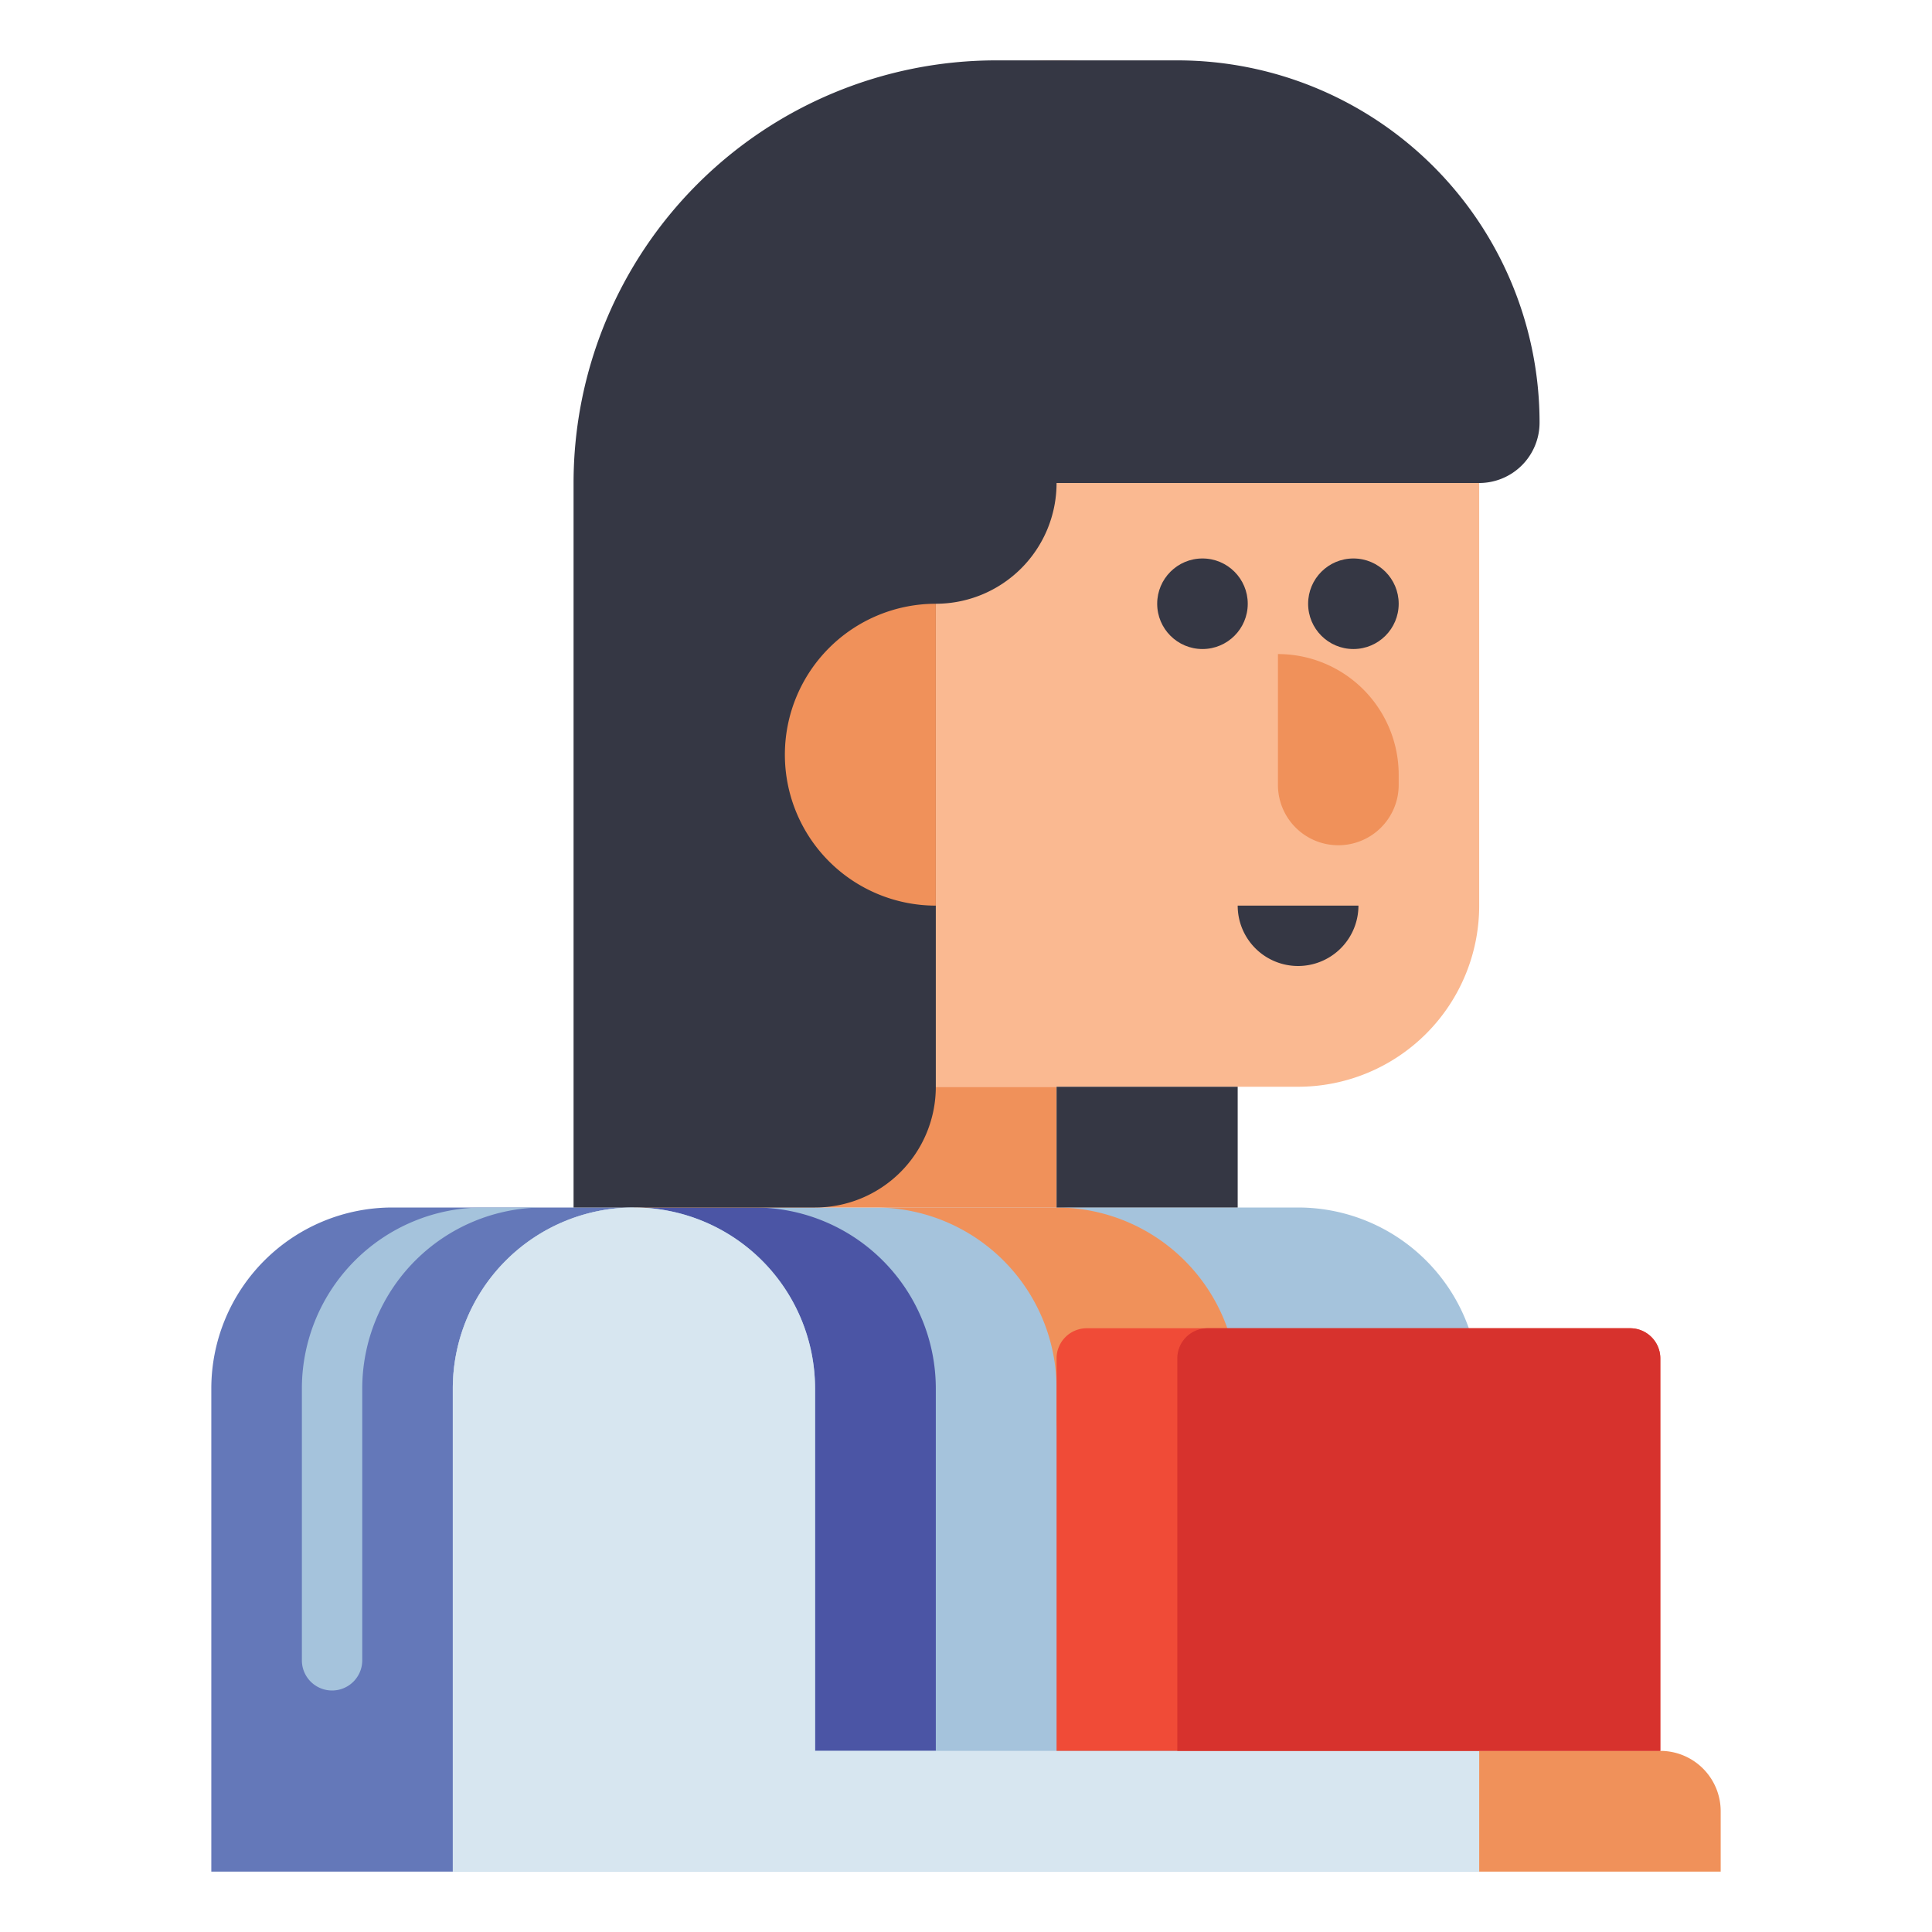 <svg height="512" viewBox="0 0 512 512" width="512" xmlns="http://www.w3.org/2000/svg"><path d="m168 320h176a48 48 0 0 1 48 48v128a0 0 0 0 1 0 0h-272a0 0 0 0 1 0 0v-128a48 48 0 0 1 48-48z" fill="#a5c3dc"/><path d="m200 320h-32a48 48 0 0 1 48 48v96h32v-96a48 48 0 0 0 -48-48z" fill="#4b55a5"/><path d="m104 320h64a48 48 0 0 0 -48 48v128h-64v-128a48 48 0 0 1 48-48z" fill="#6478b9"/><path d="m128 320h16a48 48 0 0 0 -48 48v72a8 8 0 0 1 -8 8 8 8 0 0 1 -8-8v-72a48 48 0 0 1 48-48z" fill="#a5c3dc"/><path d="m168 288h112v32h-112z" fill="#f0915a"/><path d="m280 16a112 112 0 0 1 112 112v112a48 48 0 0 1 -48 48h-176a0 0 0 0 1 0 0v-160a112 112 0 0 1 112-112z" fill="#fab991"/><path d="m312 16h-48a112 112 0 0 0 -112 112v192h64a32 32 0 0 0 32-32v-128a32 32 0 0 0 32-32h112a16 16 0 0 0 16-16 96 96 0 0 0 -96-96z" fill="#353744"/><path d="m248 160v80a40 40 0 0 1 0-80z" fill="#f0915a"/><circle cx="318.667" cy="160" fill="#353744" r="12"/><circle cx="358.667" cy="160" fill="#353744" r="12"/><path d="m338.667 173.333a32 32 0 0 1 32 32v2.667a16 16 0 0 1 -16 16 16 16 0 0 1 -16-16v-34.667a0 0 0 0 1 0 0z" fill="#f0915a"/><path d="m232 320a48 48 0 0 1 48 48v8a24 24 0 0 0 24 24 24 24 0 0 0 24-24v-8a48 48 0 0 0 -48-48z" fill="#f0915a"/><path d="m216 464v-96a48 48 0 0 0 -48-48 48 48 0 0 0 -48 48v128h272v-32z" fill="#d7e6f0"/><path d="m328 240h32a0 0 0 0 1 0 0 16 16 0 0 1 -16 16 16 16 0 0 1 -16-16 0 0 0 0 1 0 0z" fill="#353744"/><path d="m392 464h48a16 16 0 0 1 16 16v16a0 0 0 0 1 0 0h-64a0 0 0 0 1 0 0v-32a0 0 0 0 1 0 0z" fill="#f0915a"/><path d="m288 352h144a8 8 0 0 1 8 8v104a0 0 0 0 1 0 0h-160a0 0 0 0 1 0 0v-104a8 8 0 0 1 8-8z" fill="#f04b37"/><path d="m320 352h112a8 8 0 0 1 8 8v104a0 0 0 0 1 0 0h-128a0 0 0 0 1 0 0v-104a8 8 0 0 1 8-8z" fill="#d7322d"/><path d="m280 288h48v32h-48z" fill="#353744"/></svg>